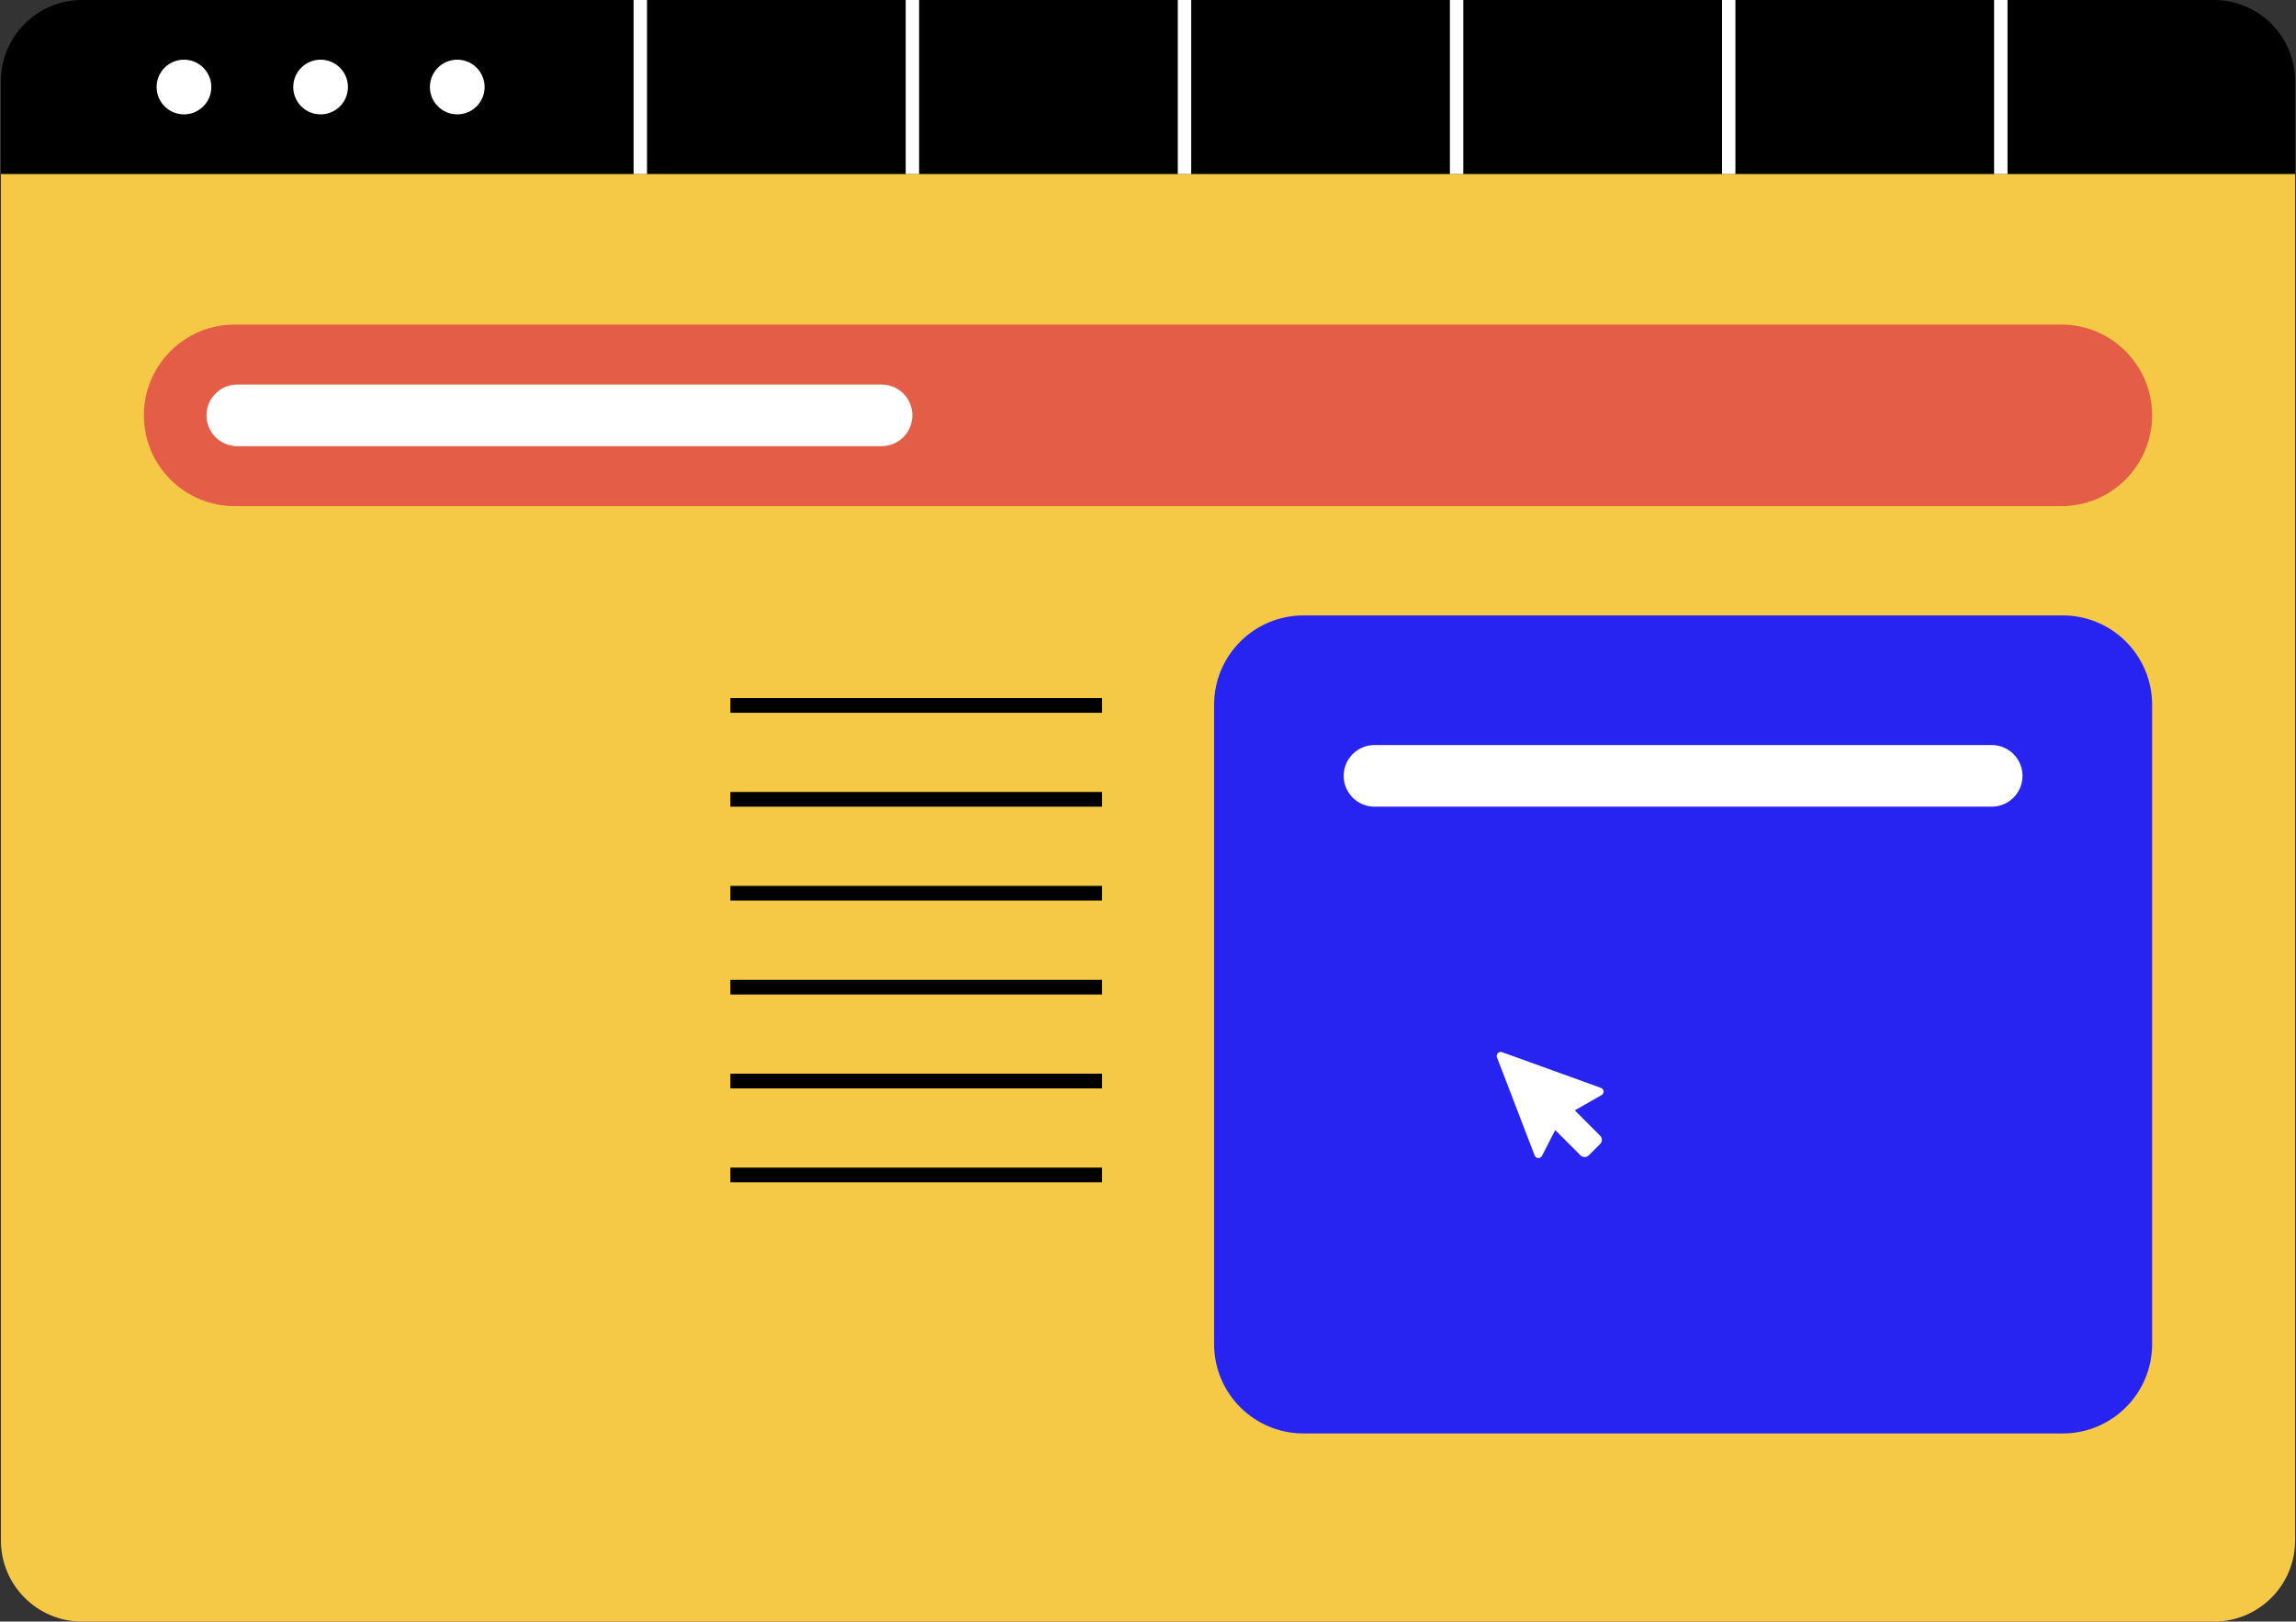 <svg width="514" height="363" viewBox="0 0 514 363" fill="none" xmlns="http://www.w3.org/2000/svg">
<rect x="0" y="0" width="514" height="363" fill="#333333" stroke="none"/>
<g clip-path="url(#clip0_1_1752)">
<path d="M513.802 18.181V38.964H0.203V18.181C0.203 8.14 8.343 0 18.385 0H495.62C505.661 0 513.802 8.14 513.802 18.181Z" fill="black"/>
<path d="M513.804 38.964V344.819C513.804 354.86 505.664 363 495.623 363H18.384C8.343 363 0.203 354.86 0.203 344.819V38.964H513.804Z" fill="#F5C845"/>
<path d="M41.185 25.604C44.566 25.604 47.307 22.863 47.307 19.481C47.307 16.1 44.566 13.359 41.185 13.359C37.803 13.359 35.062 16.1 35.062 19.481C35.062 22.863 37.803 25.604 41.185 25.604Z" fill="white"/>
<path d="M71.771 25.604C75.152 25.604 77.893 22.863 77.893 19.481C77.893 16.1 75.152 13.359 71.771 13.359C68.389 13.359 65.648 16.1 65.648 19.481C65.648 22.863 68.389 25.604 71.771 25.604Z" fill="white"/>
<path d="M102.364 25.604C105.746 25.604 108.487 22.863 108.487 19.481C108.487 16.1 105.746 13.359 102.364 13.359C98.983 13.359 96.242 16.1 96.242 19.481C96.242 22.863 98.983 25.604 102.364 25.604Z" fill="white"/>
<path d="M141.844 0H144.845V38.964H141.844V0Z" fill="white"/>
<path d="M202.758 0H205.759V38.964H202.758V0Z" fill="white"/>
<path d="M263.672 0H266.673V38.964H263.672V0Z" fill="white"/>
<path d="M324.586 0H327.587V38.964H324.586V0Z" fill="white"/>
<path d="M385.5 0H388.501V38.964H385.5V0Z" fill="white"/>
<path d="M446.414 0H449.415V38.964H446.414V0Z" fill="white"/>
<path d="M32.211 92.978C32.211 81.755 41.309 72.656 52.533 72.656H461.466C472.689 72.656 481.787 81.755 481.787 92.978C481.787 104.201 472.689 113.299 461.466 113.299H52.533C41.309 113.299 32.211 104.201 32.211 92.978V92.978Z" fill="#E45E47"/>
<path d="M461.781 320.881H291.804C280.754 320.881 271.797 311.924 271.797 300.874V157.774C271.797 146.724 280.754 137.767 291.804 137.767H461.781C472.831 137.767 481.789 146.724 481.789 157.774V300.874C481.789 311.923 472.831 320.881 461.781 320.881Z" fill="#2724F2"/>
<path d="M300.805 173.677C300.805 169.867 303.894 166.777 307.704 166.777H445.875C449.685 166.777 452.775 169.867 452.775 173.677C452.775 177.487 449.685 180.577 445.875 180.577H307.704C303.894 180.578 300.805 177.488 300.805 173.677V173.677Z" fill="white"/>
<path d="M163.508 156.267H246.712V159.556H163.508V156.267Z" fill="black"/>
<path d="M163.508 177.287H246.712V180.577H163.508V177.287Z" fill="black"/>
<path d="M163.508 198.309H246.712V201.599H163.508V198.309Z" fill="black"/>
<path d="M163.508 219.331H246.712V222.62H163.508V219.331Z" fill="black"/>
<path d="M163.508 240.353H246.712V243.642H163.508V240.353Z" fill="black"/>
<path d="M163.508 261.375H246.712V264.664H163.508V261.375Z" fill="black"/>
<path d="M358.22 254.229C358.733 254.742 358.733 255.576 358.22 256.089L355.681 258.628C355.168 259.141 354.334 259.141 353.821 258.628L348.162 252.969L345.195 258.751C344.842 259.438 343.841 259.385 343.564 258.663L335.124 236.69C334.849 235.974 335.542 235.268 336.263 235.528L358.401 243.525C359.118 243.784 359.202 244.766 358.54 245.143L352.548 248.557L358.22 254.229Z" fill="white"/>
<path d="M46.227 92.978C46.227 89.167 49.316 86.078 53.126 86.078H197.361C201.172 86.078 204.261 89.167 204.261 92.978C204.261 96.788 201.172 99.877 197.361 99.877H53.126C49.316 99.877 46.227 96.788 46.227 92.978V92.978Z" fill="white"/>
</g>
<defs>
<clipPath id="clip0_1_1752">
<rect width="514" height="363" fill="white"/>
</clipPath>
</defs>
</svg>
